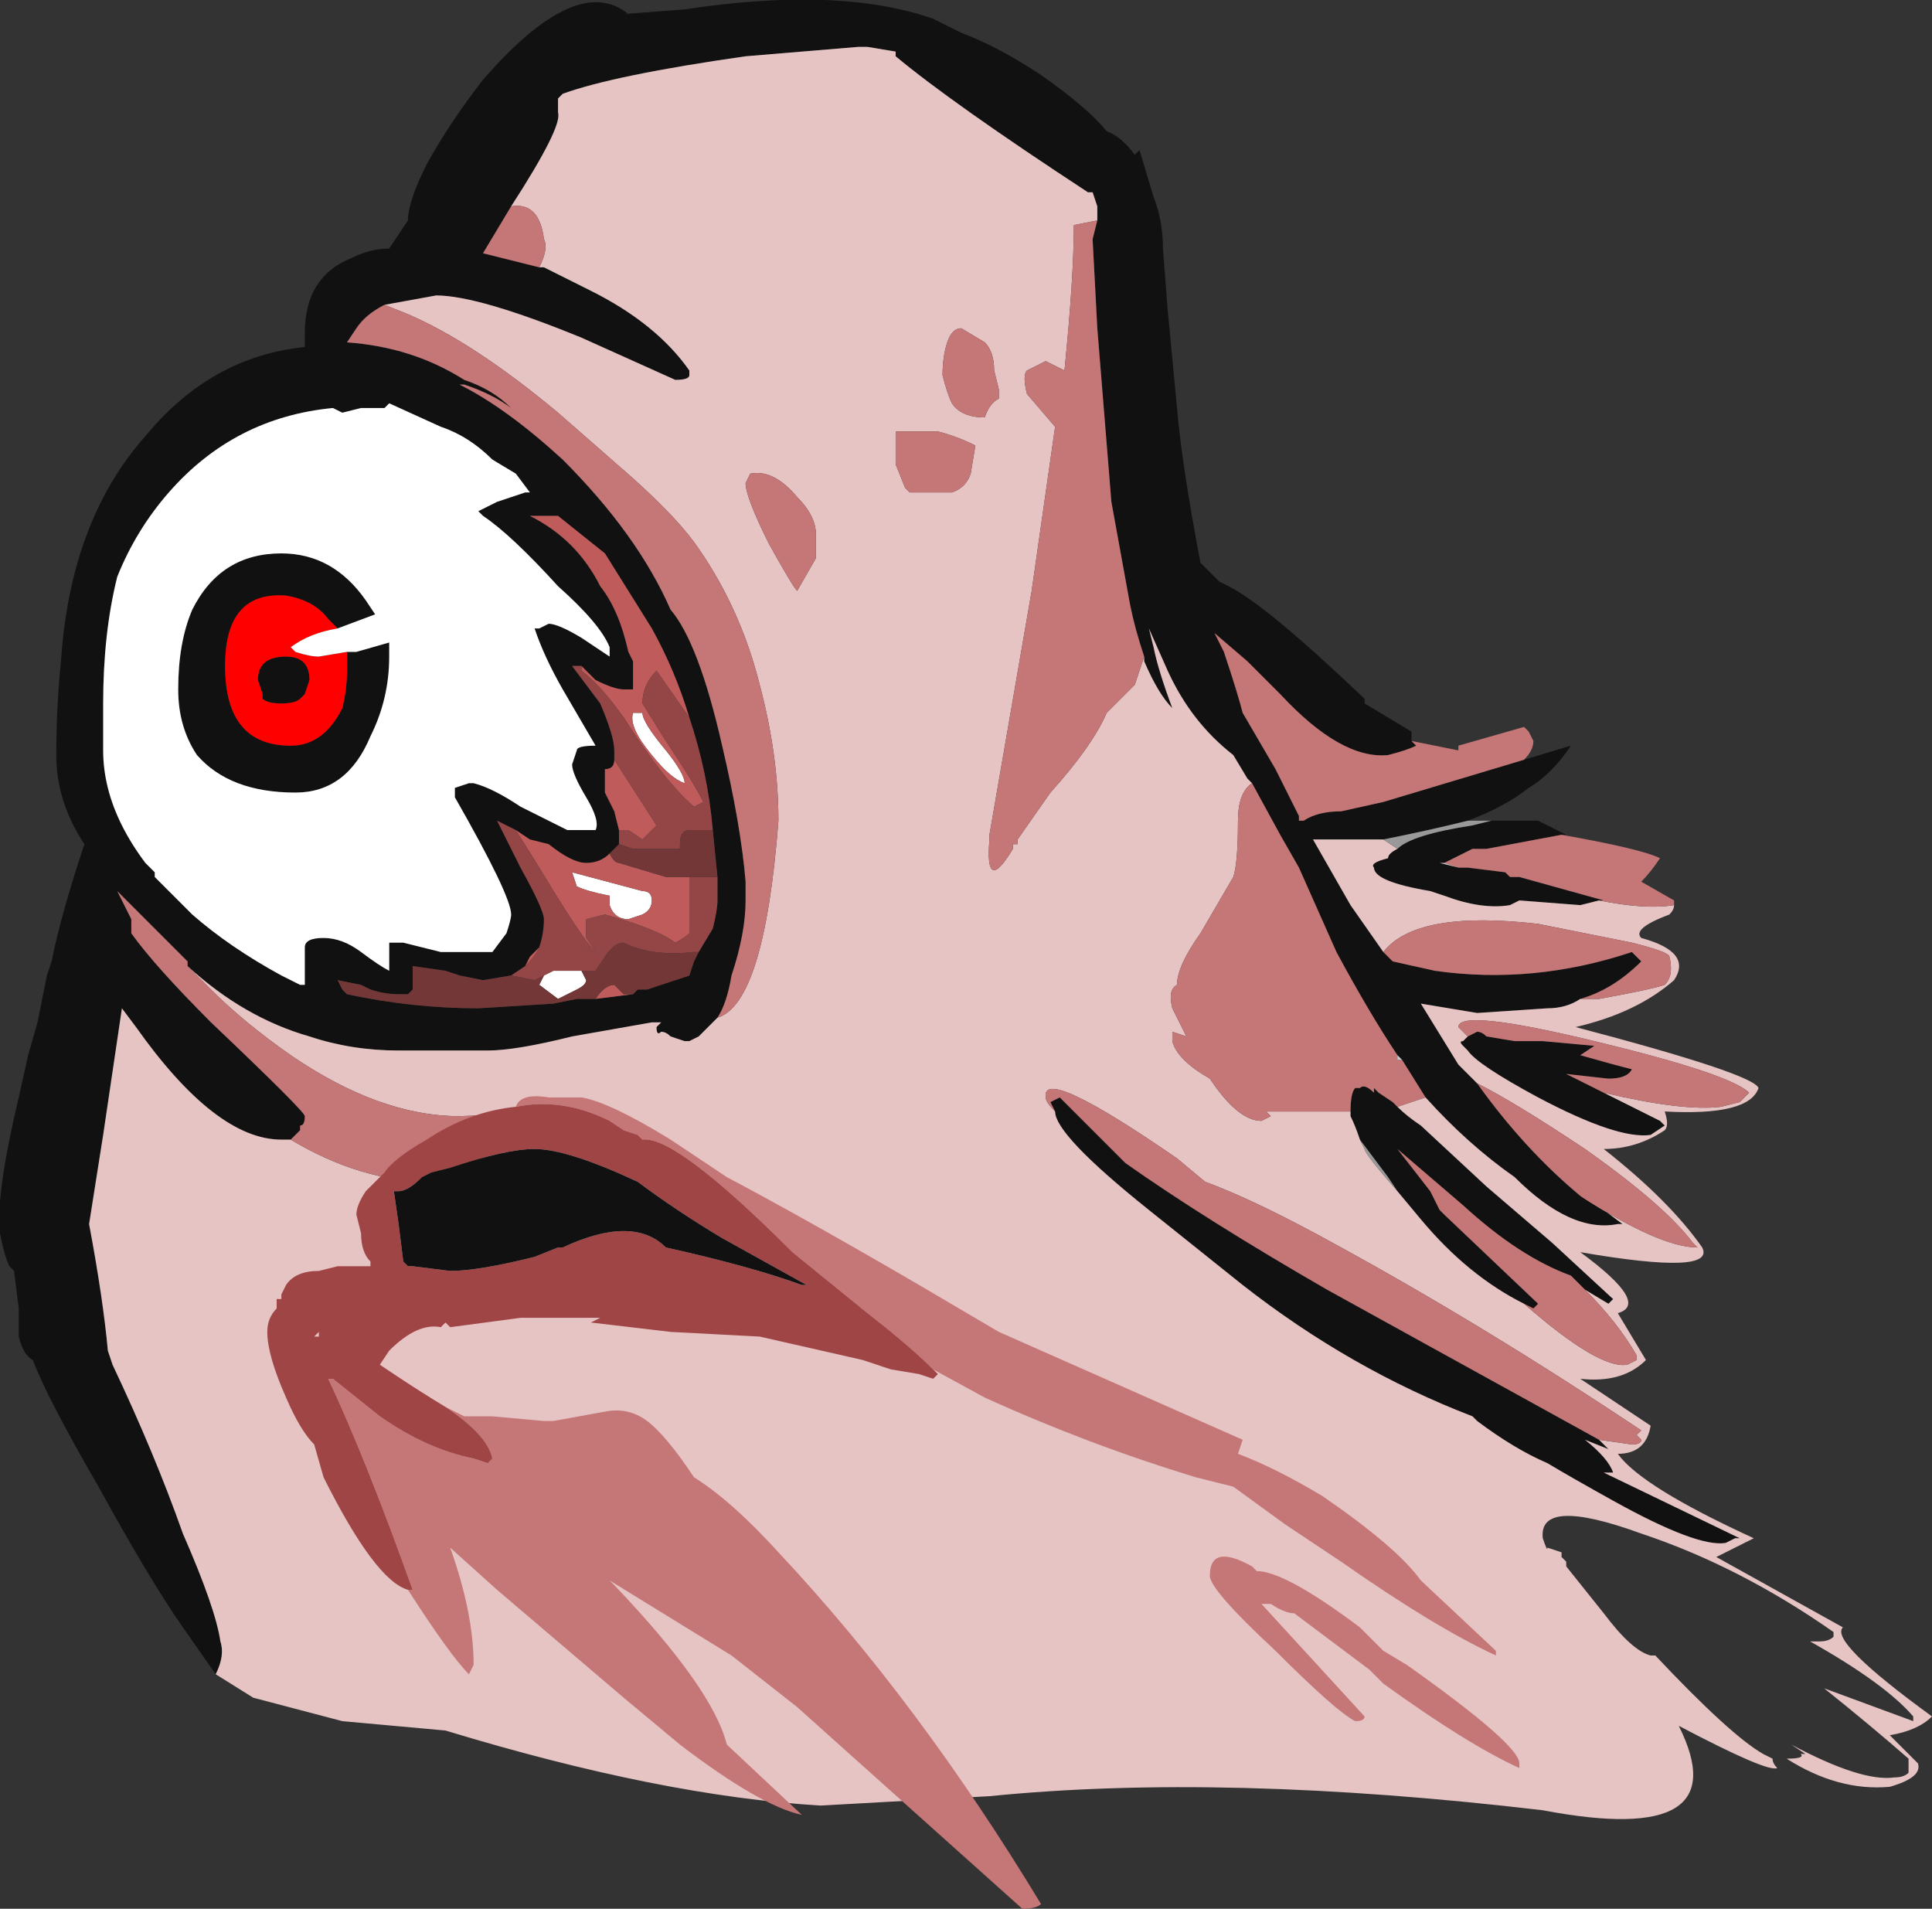 <?xml version="1.0" encoding="UTF-8" standalone="no"?>
<svg xmlns:ffdec="https://www.free-decompiler.com/flash" xmlns:xlink="http://www.w3.org/1999/xlink" ffdec:objectType="frame" height="142.45px" width="144.2px" xmlns="http://www.w3.org/2000/svg">
  <rect width="100%" height="100%" fill="#333333" stroke="none"/>
  <g transform="matrix(1.0, 0.0, 0.0, 1.0, 67.55, 75.25)">
    <use ffdec:characterId="312" height="20.35" transform="matrix(7.0, 0.0, 0.0, 7.0, -67.55, -75.25)" width="20.6" xlink:href="#shape0"/>
  </g>
  <defs>
    <g id="shape0" transform="matrix(1.0, 0.0, 0.0, 1.0, 9.65, 10.75)">
      <path d="M-7.35 7.1 L-7.7 6.6 Q-8.05 6.1 -8.6 5.1 -9.15 4.15 -9.3 3.75 -9.4 3.7 -9.45 3.5 L-9.45 3.2 -9.5 2.8 -9.55 2.75 Q-9.6 2.65 -9.65 2.4 -9.7 2.0 -9.45 0.95 L-9.35 0.5 -9.25 0.15 -9.15 -0.35 -9.1 -0.5 Q-9.0 -1.0 -8.75 -1.75 -9.05 -2.2 -9.05 -2.7 -9.05 -3.2 -9.0 -3.7 -8.9 -5.2 -8.1 -6.1 -7.4 -6.95 -6.4 -7.05 L-6.4 -7.2 Q-6.4 -7.8 -5.9 -8.0 -5.7 -8.1 -5.5 -8.1 L-5.3 -8.4 Q-5.3 -8.6 -5.1 -9.0 -4.85 -9.45 -4.5 -9.9 -3.5 -11.05 -2.95 -10.6 L-3.0 -10.6 -2.35 -10.65 Q-0.7 -10.9 0.3 -10.55 L0.6 -10.4 Q1.0 -10.25 1.45 -9.95 1.95 -9.6 2.15 -9.35 2.3 -9.3 2.45 -9.1 L2.5 -9.15 2.65 -8.65 Q2.75 -8.4 2.75 -8.1 L2.8 -7.45 2.9 -6.4 Q2.95 -5.8 3.15 -4.75 L3.35 -4.55 3.45 -4.5 Q3.85 -4.3 4.9 -3.3 L4.9 -3.25 5.4 -2.95 5.4 -2.85 5.45 -2.8 Q5.35 -2.75 5.15 -2.7 4.65 -2.65 4.0 -3.35 L3.65 -3.7 3.3 -4.0 3.4 -3.8 Q3.55 -3.35 3.6 -3.15 L3.95 -2.55 4.2 -2.05 4.2 -2.0 4.25 -2.0 Q4.4 -2.1 4.65 -2.1 L5.1 -2.2 6.6 -2.65 7.1 -2.8 Q6.9 -2.5 6.65 -2.35 6.4 -2.15 6.0 -2.0 5.6 -1.9 5.1 -1.8 L4.35 -1.8 4.75 -1.1 5.1 -0.6 5.2 -0.5 5.65 -0.4 Q6.7 -0.25 7.75 -0.6 L7.85 -0.5 Q7.55 -0.2 7.2 -0.1 7.05 0.0 6.85 0.0 L6.1 0.05 5.5 -0.05 5.9 0.6 6.1 0.8 Q6.6 1.5 7.2 2.0 L7.4 2.1 7.45 2.15 7.65 2.3 7.6 2.3 Q7.1 2.4 6.5 1.8 6.0 1.45 5.55 0.95 L5.3 0.55 5.25 0.5 Q4.95 0.05 4.6 -0.6 L4.2 -1.5 4.0 -1.85 3.7 -2.4 3.65 -2.45 3.5 -2.7 3.5 -2.7 Q3.05 -3.05 2.8 -3.6 L2.6 -4.05 2.65 -3.85 Q2.7 -3.6 2.85 -3.2 2.7 -3.35 2.55 -3.7 L2.55 -3.75 Q2.45 -4.05 2.4 -4.3 L2.2 -5.4 2.05 -7.25 2.0 -8.2 2.05 -8.4 2.05 -8.55 2.0 -8.7 1.95 -8.7 Q0.5 -9.65 -0.1 -10.15 L-0.1 -10.2 -0.4 -10.25 -0.5 -10.25 -1.7 -10.15 Q-3.1 -9.95 -3.65 -9.75 L-3.7 -9.7 -3.7 -9.55 Q-3.65 -9.4 -4.2 -8.55 L-4.5 -8.05 -3.9 -7.9 -3.85 -7.9 -3.35 -7.65 Q-2.65 -7.3 -2.3 -6.8 L-2.3 -6.75 Q-2.3 -6.7 -2.45 -6.7 L-3.45 -7.15 Q-4.55 -7.6 -5.0 -7.6 L-5.55 -7.5 Q-5.75 -7.4 -5.85 -7.25 L-5.95 -7.1 Q-5.25 -7.05 -4.7 -6.7 -4.4 -6.6 -4.2 -6.4 -4.4 -6.55 -4.7 -6.65 L-4.75 -6.65 Q-4.25 -6.4 -3.65 -5.85 -2.85 -5.05 -2.5 -4.25 -2.2 -3.9 -1.95 -2.8 -1.75 -1.95 -1.7 -1.35 L-1.7 -1.15 Q-1.7 -0.8 -1.85 -0.35 -1.9 -0.05 -2.0 0.1 L-2.2 0.3 -2.3 0.35 -2.35 0.35 -2.5 0.3 Q-2.55 0.25 -2.6 0.25 -2.65 0.3 -2.65 0.2 L-2.6 0.15 -2.7 0.15 -3.55 0.3 Q-4.15 0.45 -4.45 0.45 L-5.4 0.45 Q-5.9 0.45 -6.35 0.3 -7.05 0.1 -7.65 -0.45 L-7.65 -0.5 -8.4 -1.25 -8.25 -0.95 -8.25 -0.8 Q-8.0 -0.45 -7.4 0.15 -6.4 1.1 -6.4 1.15 -6.4 1.25 -6.45 1.25 L-6.45 1.3 -6.55 1.4 -6.65 1.4 Q-7.35 1.4 -8.2 0.2 L-8.35 0.0 -8.55 1.35 -8.7 2.3 Q-8.55 3.1 -8.5 3.65 L-8.45 3.8 Q-8.0 4.75 -7.7 5.6 -7.35 6.4 -7.3 6.75 -7.25 6.9 -7.35 7.1 M6.25 -2.0 L6.75 -2.0 7.05 -1.85 7.0 -1.85 6.2 -1.7 6.05 -1.7 5.75 -1.55 5.7 -1.55 5.9 -1.5 6.0 -1.5 6.4 -1.45 6.45 -1.4 6.55 -1.4 7.45 -1.15 7.4 -1.15 7.2 -1.1 6.55 -1.15 6.45 -1.1 Q6.15 -1.05 5.75 -1.2 L5.6 -1.25 Q5.0 -1.35 5.0 -1.5 4.95 -1.55 5.15 -1.6 5.15 -1.65 5.25 -1.7 5.4 -1.85 6.05 -1.95 L6.25 -2.0 M-6.0 -6.35 L-6.1 -6.4 Q-7.15 -6.3 -7.85 -5.5 -8.2 -5.1 -8.4 -4.6 -8.55 -4.0 -8.55 -3.25 L-8.55 -2.75 Q-8.55 -2.55 -8.5 -2.35 -8.4 -1.95 -8.1 -1.55 L-8.0 -1.45 -8.0 -1.4 -7.6 -1.0 Q-7.2 -0.65 -6.65 -0.35 L-6.45 -0.25 -6.4 -0.25 -6.4 -0.65 Q-6.4 -0.75 -6.2 -0.75 -6.0 -0.75 -5.8 -0.6 -5.6 -0.45 -5.5 -0.4 L-5.5 -0.7 -5.35 -0.7 -4.95 -0.6 -4.4 -0.6 -4.25 -0.8 Q-4.2 -0.95 -4.2 -1.0 -4.2 -1.2 -4.8 -2.25 L-4.8 -2.35 -4.65 -2.4 -4.6 -2.4 Q-4.4 -2.35 -4.1 -2.15 L-3.6 -1.9 -3.3 -1.9 Q-3.25 -2.0 -3.4 -2.25 -3.55 -2.5 -3.55 -2.6 L-3.5 -2.75 Q-3.5 -2.8 -3.3 -2.8 L-3.65 -3.4 Q-3.85 -3.75 -3.95 -4.05 L-3.9 -4.05 -3.8 -4.1 Q-3.7 -4.1 -3.45 -3.95 L-3.15 -3.75 -3.15 -3.85 Q-3.25 -4.1 -3.7 -4.5 -4.2 -5.05 -4.5 -5.25 L-4.55 -5.3 -4.35 -5.4 -4.05 -5.5 -4.0 -5.5 -4.15 -5.7 -4.4 -5.85 Q-4.65 -6.1 -4.95 -6.2 L-5.5 -6.45 -5.55 -6.4 -5.8 -6.4 -6.0 -6.35 M-6.05 -4.05 L-6.15 -4.15 Q-6.3 -4.35 -6.6 -4.4 -7.25 -4.45 -7.25 -3.65 -7.25 -2.8 -6.55 -2.8 -6.2 -2.8 -6.0 -3.2 -5.95 -3.4 -5.95 -3.6 L-5.95 -3.8 -5.85 -3.8 -5.5 -3.9 -5.5 -3.75 Q-5.5 -3.3 -5.7 -2.9 -5.95 -2.3 -6.5 -2.3 -7.2 -2.3 -7.55 -2.7 -7.75 -3.0 -7.75 -3.4 -7.75 -3.9 -7.6 -4.25 -7.3 -4.85 -6.65 -4.85 -6.1 -4.85 -5.75 -4.35 L-5.65 -4.2 -6.05 -4.05 M-6.45 -3.3 Q-6.5 -3.25 -6.65 -3.25 -6.8 -3.25 -6.85 -3.3 L-6.85 -3.35 -6.9 -3.5 Q-6.9 -3.75 -6.6 -3.75 -6.35 -3.75 -6.35 -3.5 L-6.4 -3.35 -6.45 -3.3 M-4.2 -0.35 L-4.5 -0.3 -4.75 -0.35 -4.9 -0.4 -5.25 -0.45 -5.25 -0.2 -5.3 -0.15 -5.4 -0.15 Q-5.55 -0.15 -5.7 -0.2 L-5.8 -0.25 -6.05 -0.3 -6.0 -0.2 -5.95 -0.15 Q-5.25 0.0 -4.55 0.0 L-3.75 -0.05 -3.5 -0.1 -3.3 -0.1 -2.9 -0.15 -2.85 -0.2 -2.75 -0.2 -2.45 -0.3 -2.35 -0.35 -2.3 -0.35 -2.25 -0.5 -2.2 -0.6 -2.05 -0.85 Q-2.0 -1.05 -2.0 -1.15 L-2.0 -1.4 -2.05 -1.9 Q-2.1 -2.5 -2.3 -3.1 -2.45 -3.6 -2.7 -4.05 -2.95 -4.45 -3.2 -4.85 L-3.7 -5.25 -4.0 -5.25 Q-3.5 -5.0 -3.25 -4.5 -3.05 -4.25 -2.95 -3.8 L-2.9 -3.7 -2.9 -3.4 -3.0 -3.4 Q-3.1 -3.4 -3.3 -3.5 L-3.45 -3.65 -3.55 -3.65 -3.25 -3.25 Q-3.1 -2.9 -3.1 -2.75 L-3.1 -2.65 Q-3.1 -2.55 -3.2 -2.55 L-3.2 -2.3 -3.1 -2.1 -3.05 -1.9 -3.05 -1.75 -3.15 -1.65 Q-3.25 -1.55 -3.4 -1.55 -3.55 -1.55 -3.8 -1.75 L-4.0 -1.8 -4.15 -1.9 -4.35 -2.0 -4.1 -1.5 Q-3.85 -1.05 -3.85 -0.95 -3.85 -0.8 -3.9 -0.65 L-4.0 -0.55 -4.05 -0.45 -4.2 -0.35 M-3.95 -0.95 L-3.95 -0.95 M6.0 0.3 L6.1 0.25 Q6.15 0.25 6.2 0.3 L6.5 0.35 6.8 0.35 7.35 0.4 7.2 0.5 Q7.55 0.6 7.75 0.65 7.7 0.75 7.5 0.75 L7.05 0.7 7.45 0.9 8.05 1.2 8.1 1.25 7.95 1.35 Q7.6 1.4 6.75 0.95 6.1 0.6 6.0 0.45 L5.95 0.4 Q5.9 0.35 5.95 0.35 L6.0 0.3 M7.25 3.0 L7.1 2.85 Q6.55 2.65 5.95 2.1 L5.25 1.5 5.6 1.95 5.7 2.15 5.75 2.2 6.75 3.15 6.7 3.2 6.6 3.15 Q6.0 2.85 5.5 2.25 L5.25 1.95 5.15 1.8 4.85 1.4 Q4.8 1.25 4.75 1.15 L4.75 1.1 Q4.75 0.9 4.8 0.85 L4.85 0.85 Q4.9 0.8 5.0 0.9 L5.0 0.85 5.05 0.9 5.2 1.0 5.25 1.05 Q5.35 1.15 5.5 1.25 L6.2 1.9 6.9 2.5 7.55 3.1 7.5 3.15 7.25 3.0 M7.4 4.6 L7.5 4.7 7.25 4.6 Q7.5 4.8 7.55 4.95 L7.45 4.95 8.9 5.65 8.85 5.65 8.75 5.7 Q8.45 5.75 7.55 5.25 7.1 5.0 6.85 4.85 6.5 4.7 6.1 4.4 L6.05 4.35 Q4.75 3.85 3.6 2.95 L2.6 2.15 Q1.6 1.35 1.6 1.1 L1.55 1.0 1.65 0.95 2.35 1.65 Q3.2 2.25 4.5 3.0 L7.4 4.6" fill="#111111" fill-rule="evenodd" stroke="none"/>
      <path d="M8.2 -1.1 Q8.2 -1.05 8.15 -1.0 7.75 -0.85 7.85 -0.75 8.4 -0.6 8.2 -0.3 7.8 0.05 7.15 0.2 9.05 0.7 9.1 0.85 9.0 1.15 8.1 1.1 8.15 1.25 8.1 1.3 7.8 1.5 7.45 1.5 8.15 2.05 8.5 2.55 8.65 2.85 7.2 2.6 7.95 3.15 7.6 3.25 L7.9 3.75 Q7.65 4.0 7.2 3.95 L7.95 4.45 Q7.9 4.75 7.6 4.75 7.85 5.1 9.05 5.65 L8.65 5.85 10.0 6.6 Q9.85 6.75 10.95 7.55 10.8 7.7 10.5 7.75 L10.8 8.05 Q10.85 8.2 10.5 8.3 9.95 8.35 9.4 8.0 9.6 8.0 9.55 7.95 L9.6 7.95 9.45 7.85 Q10.2 8.25 10.55 8.2 10.65 8.2 10.7 8.15 L10.7 8.0 Q10.3 7.65 9.8 7.25 L10.75 7.6 10.75 7.55 Q10.45 7.2 9.65 6.75 L9.75 6.75 Q9.85 6.75 9.9 6.7 L9.9 6.65 Q8.9 5.95 7.85 5.6 6.75 5.2 6.8 5.65 6.85 5.8 6.85 5.75 L7.0 5.8 7.0 5.85 7.05 5.9 7.05 5.95 7.45 6.45 Q7.75 6.85 7.95 6.9 L8.0 6.9 Q8.8 7.75 9.15 7.95 L9.25 8.0 Q9.25 8.05 9.3 8.1 9.2 8.15 8.25 7.65 8.9 8.95 6.8 8.55 3.4 8.15 0.9 8.4 L-0.9 8.5 Q-2.6 8.4 -4.9 7.7 L-6.0 7.6 -6.95 7.35 -7.35 7.1 Q-7.25 6.9 -7.3 6.75 -7.35 6.4 -7.7 5.6 -8.0 4.75 -8.45 3.8 L-8.5 3.65 Q-8.55 3.1 -8.7 2.3 L-8.55 1.35 -8.35 0.0 -8.2 0.2 Q-7.35 1.4 -6.65 1.4 L-6.55 1.4 Q-5.8 1.85 -5.05 1.85 L-3.45 1.1 -4.75 1.15 Q-5.6 1.15 -6.55 0.5 -7.05 0.15 -7.4 -0.2 L-7.65 -0.45 Q-7.05 0.1 -6.35 0.3 -5.9 0.45 -5.4 0.45 L-4.45 0.45 Q-4.15 0.45 -3.55 0.3 L-2.7 0.15 -2.6 0.15 -2.65 0.2 Q-2.65 0.3 -2.6 0.25 -2.55 0.25 -2.5 0.3 L-2.35 0.35 -2.3 0.35 -2.2 0.3 -2.0 0.1 Q-1.5 -0.05 -1.35 -2.0 -1.35 -2.7 -1.55 -3.45 -1.75 -4.25 -2.2 -4.9 -2.4 -5.2 -2.9 -5.65 L-3.7 -6.35 Q-4.6 -7.1 -5.3 -7.4 L-5.55 -7.5 -5.0 -7.6 Q-4.55 -7.6 -3.45 -7.15 L-2.45 -6.7 Q-2.3 -6.7 -2.3 -6.75 L-2.3 -6.8 Q-2.65 -7.3 -3.35 -7.65 L-3.85 -7.9 -3.9 -7.9 Q-3.8 -8.1 -3.85 -8.2 -3.9 -8.6 -4.2 -8.55 -3.65 -9.4 -3.7 -9.55 L-3.7 -9.7 -3.65 -9.75 Q-3.1 -9.95 -1.7 -10.15 L-0.5 -10.25 -0.4 -10.25 -0.1 -10.2 -0.1 -10.15 Q0.5 -9.65 1.95 -8.7 L2.0 -8.7 2.05 -8.55 2.05 -8.4 1.8 -8.35 Q1.8 -7.8 1.7 -6.8 L1.5 -6.9 1.3 -6.8 Q1.25 -6.75 1.3 -6.55 L1.6 -6.2 1.35 -4.45 0.9 -1.85 0.9 -1.8 Q0.85 -1.2 1.15 -1.7 L1.15 -1.75 1.2 -1.75 1.2 -1.8 1.55 -2.3 Q1.6 -2.3 1.55 -2.3 2.0 -2.8 2.15 -3.15 L2.45 -3.45 2.55 -3.75 2.55 -3.7 Q2.7 -3.35 2.85 -3.2 2.7 -3.6 2.65 -3.85 L2.6 -4.05 2.8 -3.6 Q3.05 -3.05 3.5 -2.7 L3.5 -2.7 3.65 -2.45 3.7 -2.4 Q3.55 -2.3 3.55 -2.0 3.55 -1.55 3.5 -1.4 L3.15 -0.8 Q2.9 -0.45 2.9 -0.25 2.8 -0.2 2.85 0.0 L3.0 0.3 2.85 0.25 2.85 0.35 Q2.9 0.55 3.25 0.75 3.55 1.2 3.8 1.2 L3.9 1.15 3.85 1.1 4.75 1.1 4.75 1.15 Q4.8 1.25 4.85 1.4 L4.9 1.5 Q4.9 1.55 5.25 1.95 L5.5 2.25 Q6.0 2.85 6.6 3.15 7.4 3.85 7.7 3.8 L7.8 3.75 7.8 3.7 Q7.6 3.35 7.25 3.0 L7.5 3.15 7.55 3.1 6.9 2.5 6.2 1.9 5.5 1.25 Q5.35 1.15 5.25 1.05 L5.55 0.95 Q6.0 1.45 6.5 1.8 7.1 2.4 7.6 2.3 L7.65 2.3 7.45 2.15 7.4 2.1 7.2 2.0 Q8.05 2.55 8.45 2.55 L8.4 2.5 Q8.1 2.1 7.25 1.5 6.5 1.0 6.1 0.8 L5.9 0.6 5.5 -0.05 6.1 0.05 6.85 0.0 Q7.05 0.0 7.2 -0.1 L7.4 -0.1 Q7.95 -0.2 8.1 -0.25 8.2 -0.35 8.15 -0.55 8.15 -0.6 7.75 -0.7 L6.75 -0.9 Q5.45 -1.05 5.1 -0.6 L4.75 -1.1 4.35 -1.8 5.1 -1.8 5.25 -1.7 Q5.15 -1.65 5.15 -1.6 4.95 -1.55 5.0 -1.5 5.0 -1.35 5.6 -1.25 L5.75 -1.2 Q6.15 -1.05 6.45 -1.1 L6.55 -1.15 7.2 -1.1 7.4 -1.15 Q7.9 -1.05 8.2 -1.1 M-1.65 -5.7 L-1.7 -5.6 Q-1.7 -5.45 -1.45 -4.95 -1.2 -4.5 -1.15 -4.45 L-0.95 -4.8 Q-0.95 -4.9 -0.95 -5.05 -0.95 -5.25 -1.15 -5.45 -1.4 -5.75 -1.65 -5.7 M-0.1 -6.0 L-0.1 -5.8 0.0 -5.55 0.05 -5.5 0.5 -5.5 Q0.65 -5.55 0.7 -5.7 L0.75 -6.0 Q0.55 -6.1 0.35 -6.15 L-0.1 -6.15 -0.1 -6.0 M0.85 -7.1 L0.6 -7.25 Q0.5 -7.25 0.45 -7.1 0.4 -6.95 0.4 -6.75 0.45 -6.55 0.5 -6.45 0.6 -6.3 0.85 -6.3 0.9 -6.45 1.0 -6.5 L1.0 -6.6 0.95 -6.8 Q0.95 -7.0 0.85 -7.1 M7.45 0.9 Q8.3 1.1 8.7 1.05 L8.9 1.0 9.0 0.9 Q8.8 0.7 7.35 0.35 5.9 0.0 5.9 0.2 L6.0 0.3 5.95 0.35 Q5.9 0.35 5.95 0.4 L6.0 0.45 Q6.1 0.6 6.75 0.95 7.6 1.4 7.95 1.35 L8.1 1.25 8.05 1.2 7.45 0.9 M7.4 4.6 L7.75 4.65 Q7.85 4.65 7.85 4.6 L7.8 4.55 7.85 4.5 Q6.2 3.4 4.65 2.55 3.75 2.05 3.2 1.85 L2.9 1.6 Q1.45 0.6 1.5 0.95 1.5 1.0 1.6 1.1 1.6 1.35 2.6 2.15 L3.6 2.95 Q4.75 3.85 6.05 4.35 L6.1 4.4 Q6.5 4.7 6.85 4.85 7.1 5.0 7.55 5.25 8.45 5.75 8.75 5.7 L8.85 5.65 8.9 5.65 7.45 4.95 7.55 4.95 Q7.5 4.8 7.25 4.6 L7.5 4.7 7.4 4.6" fill="#e6c4c4" fill-rule="evenodd" stroke="none"/>
      <path d="M5.4 -2.85 L5.9 -2.75 5.9 -2.8 6.6 -3.0 6.65 -2.95 6.7 -2.85 Q6.7 -2.75 6.6 -2.65 L5.1 -2.2 4.65 -2.1 Q4.4 -2.1 4.25 -2.0 L4.2 -2.0 4.2 -2.05 3.95 -2.55 3.6 -3.15 Q3.55 -3.35 3.4 -3.8 L3.3 -4.0 3.65 -3.7 4.0 -3.35 Q4.65 -2.65 5.15 -2.7 5.35 -2.75 5.45 -2.8 L5.4 -2.85 M7.0 -1.85 Q7.85 -1.7 8.05 -1.6 7.95 -1.45 7.85 -1.35 L8.2 -1.15 8.2 -1.1 Q7.9 -1.05 7.4 -1.15 L7.45 -1.15 6.55 -1.4 6.45 -1.4 6.4 -1.45 6.0 -1.5 5.9 -1.5 5.75 -1.55 6.05 -1.7 6.2 -1.7 7.0 -1.85 M-6.55 1.4 L-6.45 1.3 -6.45 1.25 Q-6.4 1.25 -6.4 1.15 -6.4 1.1 -7.4 0.15 -8.0 -0.45 -8.25 -0.8 L-8.25 -0.95 -8.4 -1.25 -7.65 -0.5 -7.65 -0.45 -7.4 -0.2 Q-7.05 0.15 -6.55 0.5 -5.6 1.15 -4.75 1.15 L-3.45 1.1 -5.05 1.85 Q-5.8 1.85 -6.55 1.4 M-2.0 0.1 Q-1.9 -0.05 -1.85 -0.35 -1.7 -0.8 -1.7 -1.15 L-1.7 -1.35 Q-1.75 -1.95 -1.95 -2.8 -2.2 -3.9 -2.5 -4.25 -2.85 -5.05 -3.65 -5.85 -4.25 -6.4 -4.75 -6.65 L-4.7 -6.65 Q-4.4 -6.55 -4.2 -6.4 -4.4 -6.6 -4.7 -6.7 -5.25 -7.05 -5.95 -7.1 L-5.85 -7.25 Q-5.75 -7.4 -5.55 -7.5 L-5.3 -7.4 Q-4.6 -7.1 -3.7 -6.35 L-2.9 -5.65 Q-2.4 -5.2 -2.2 -4.9 -1.75 -4.25 -1.55 -3.45 -1.35 -2.7 -1.35 -2.0 -1.5 -0.05 -2.0 0.1 M-3.9 -7.9 L-4.5 -8.05 -4.2 -8.55 Q-3.9 -8.6 -3.85 -8.2 -3.8 -8.1 -3.9 -7.9 M2.05 -8.4 L2.0 -8.2 2.05 -7.25 2.2 -5.4 2.4 -4.3 Q2.45 -4.05 2.55 -3.75 L2.45 -3.45 2.15 -3.15 Q2.0 -2.8 1.55 -2.3 1.6 -2.3 1.55 -2.3 L1.2 -1.8 1.2 -1.75 1.15 -1.75 1.15 -1.7 Q0.85 -1.2 0.9 -1.8 L0.9 -1.85 1.35 -4.45 1.6 -6.2 1.3 -6.55 Q1.25 -6.75 1.3 -6.8 L1.5 -6.9 1.7 -6.8 Q1.8 -7.8 1.8 -8.35 L2.05 -8.4 M3.7 -2.4 L4.0 -1.85 4.2 -1.5 4.6 -0.6 Q4.95 0.05 5.25 0.5 L5.25 0.55 5.3 0.55 5.55 0.95 5.25 1.05 5.2 1.0 5.05 0.9 5.0 0.85 5.0 0.9 Q4.9 0.8 4.85 0.85 L4.8 0.85 Q4.75 0.9 4.75 1.1 L3.85 1.1 3.9 1.15 3.8 1.2 Q3.55 1.2 3.25 0.75 2.9 0.55 2.85 0.35 L2.85 0.25 3.0 0.3 2.85 0.0 Q2.8 -0.2 2.9 -0.25 2.9 -0.45 3.15 -0.8 L3.5 -1.4 Q3.55 -1.55 3.55 -2.0 3.55 -2.3 3.7 -2.4 M7.2 2.0 Q6.6 1.5 6.1 0.8 6.5 1.0 7.25 1.5 8.1 2.1 8.4 2.5 L8.45 2.55 Q8.05 2.55 7.2 2.0 M7.2 -0.1 Q7.55 -0.2 7.85 -0.5 L7.75 -0.6 Q6.7 -0.25 5.65 -0.4 L5.2 -0.5 5.1 -0.6 Q5.45 -1.05 6.75 -0.9 L7.75 -0.7 Q8.15 -0.6 8.15 -0.55 8.2 -0.35 8.1 -0.25 7.95 -0.2 7.4 -0.1 L7.2 -0.1 M-0.1 -6.0 L-0.1 -6.15 0.35 -6.15 Q0.55 -6.1 0.75 -6.0 L0.7 -5.7 Q0.65 -5.55 0.5 -5.5 L0.05 -5.5 0.0 -5.55 -0.1 -5.8 -0.1 -6.0 M-1.65 -5.7 Q-1.4 -5.75 -1.15 -5.45 -0.95 -5.25 -0.95 -5.05 -0.95 -4.9 -0.95 -4.8 L-1.15 -4.45 Q-1.2 -4.5 -1.45 -4.95 -1.7 -5.45 -1.7 -5.6 L-1.65 -5.7 M0.85 -7.1 Q0.95 -7.0 0.95 -6.8 L1.0 -6.6 1.0 -6.5 Q0.9 -6.45 0.85 -6.3 0.6 -6.3 0.5 -6.45 0.45 -6.55 0.4 -6.75 0.4 -6.95 0.45 -7.1 0.5 -7.25 0.6 -7.25 L0.85 -7.1 M6.0 0.3 L5.9 0.2 Q5.9 0.0 7.35 0.35 8.8 0.7 9.0 0.9 L8.9 1.0 8.7 1.05 Q8.3 1.1 7.45 0.9 L7.05 0.7 7.5 0.75 Q7.7 0.75 7.75 0.65 7.55 0.6 7.2 0.5 L7.35 0.4 6.8 0.35 6.5 0.35 6.2 0.3 Q6.15 0.25 6.1 0.25 L6.0 0.3 M6.6 3.15 L6.7 3.2 6.75 3.15 5.75 2.2 5.7 2.15 5.6 1.95 5.25 1.5 5.95 2.1 Q6.55 2.65 7.1 2.85 L7.25 3.0 Q7.6 3.35 7.8 3.7 L7.8 3.75 7.7 3.8 Q7.4 3.85 6.6 3.15 M1.6 1.1 Q1.5 1.0 1.5 0.95 1.45 0.6 2.9 1.6 L3.2 1.85 Q3.75 2.05 4.65 2.55 6.2 3.4 7.85 4.5 L7.8 4.55 7.85 4.6 Q7.85 4.65 7.75 4.65 L7.4 4.6 4.5 3.0 Q3.2 2.25 2.35 1.65 L1.65 0.95 1.55 1.0 1.6 1.1" fill="#c57676" fill-rule="evenodd" stroke="none"/>
      <path d="M5.25 0.5 L5.3 0.55 5.25 0.55 5.25 0.5 M4.2 -2.0 L4.25 -2.0 4.2 -2.0 M5.9 -1.5 L5.7 -1.55 5.75 -1.55 5.9 -1.5" fill="#cccccc" fill-rule="evenodd" stroke="none"/>
      <path d="M6.0 -2.0 L6.25 -2.0 6.05 -1.95 Q5.4 -1.85 5.25 -1.7 L5.1 -1.8 Q5.6 -1.9 6.0 -2.0 M7.0 5.85 L7.05 5.9 7.0 5.85 M4.85 1.4 L5.15 1.8 5.25 1.95 Q4.9 1.55 4.9 1.5 L4.85 1.4" fill="#999999" fill-rule="evenodd" stroke="none"/>
      <path d="M-5.95 -3.8 L-5.95 -3.6 Q-5.95 -3.4 -6.0 -3.2 -6.2 -2.8 -6.55 -2.8 -7.25 -2.8 -7.25 -3.65 -7.25 -4.45 -6.6 -4.4 -6.3 -4.35 -6.15 -4.15 L-6.05 -4.05 Q-6.35 -4.0 -6.55 -3.85 L-6.5 -3.8 Q-6.35 -3.75 -6.25 -3.75 L-5.95 -3.8 M-6.45 -3.3 L-6.4 -3.35 -6.35 -3.5 Q-6.35 -3.75 -6.6 -3.75 -6.9 -3.75 -6.9 -3.5 L-6.85 -3.35 -6.85 -3.3 Q-6.8 -3.25 -6.65 -3.25 -6.5 -3.25 -6.45 -3.3" fill="#ff0000" fill-rule="evenodd" stroke="none"/>
      <path d="M-6.0 -6.35 L-5.8 -6.4 -5.55 -6.4 -5.5 -6.45 -4.95 -6.2 Q-4.65 -6.1 -4.4 -5.85 L-4.15 -5.7 -4.0 -5.5 -4.05 -5.5 -4.35 -5.4 -4.55 -5.3 -4.5 -5.25 Q-4.2 -5.05 -3.7 -4.5 -3.25 -4.1 -3.15 -3.85 L-3.15 -3.75 -3.45 -3.95 Q-3.7 -4.1 -3.8 -4.1 L-3.9 -4.05 -3.95 -4.05 Q-3.85 -3.75 -3.65 -3.4 L-3.3 -2.8 Q-3.5 -2.8 -3.5 -2.75 L-3.55 -2.6 Q-3.55 -2.5 -3.4 -2.25 -3.25 -2.0 -3.3 -1.9 L-3.6 -1.9 -4.1 -2.15 Q-4.4 -2.35 -4.6 -2.4 L-4.65 -2.4 -4.8 -2.35 -4.8 -2.25 Q-4.2 -1.2 -4.2 -1.0 -4.2 -0.95 -4.25 -0.8 L-4.4 -0.6 -4.95 -0.6 -5.35 -0.7 -5.5 -0.7 -5.5 -0.4 Q-5.6 -0.45 -5.8 -0.6 -6.0 -0.75 -6.2 -0.75 -6.4 -0.75 -6.4 -0.65 L-6.4 -0.25 -6.45 -0.25 -6.65 -0.35 Q-7.2 -0.65 -7.6 -1.0 L-8.0 -1.4 -8.0 -1.45 -8.1 -1.55 Q-8.4 -1.95 -8.5 -2.35 -8.55 -2.55 -8.55 -2.75 L-8.55 -3.25 Q-8.55 -4.0 -8.4 -4.6 -8.2 -5.1 -7.85 -5.5 -7.15 -6.3 -6.1 -6.4 L-6.0 -6.35 M-5.95 -3.8 L-6.25 -3.75 Q-6.35 -3.75 -6.5 -3.8 L-6.55 -3.85 Q-6.35 -4.0 -6.05 -4.05 L-5.65 -4.2 -5.75 -4.35 Q-6.1 -4.85 -6.65 -4.85 -7.3 -4.85 -7.6 -4.25 -7.75 -3.9 -7.75 -3.4 -7.75 -3.0 -7.55 -2.7 -7.2 -2.3 -6.5 -2.3 -5.95 -2.3 -5.7 -2.9 -5.5 -3.3 -5.5 -3.75 L-5.5 -3.9 -5.85 -3.8 -5.95 -3.8 M-3.45 -0.4 L-3.4 -0.3 Q-3.4 -0.25 -3.5 -0.2 L-3.7 -0.1 -3.9 -0.25 -3.85 -0.35 -3.75 -0.4 -3.45 -0.4 M-3.55 -1.45 L-2.8 -1.25 Q-2.7 -1.25 -2.7 -1.15 -2.7 -1.05 -2.8 -1.0 L-2.95 -0.95 Q-3.1 -0.95 -3.15 -1.1 L-3.15 -1.2 Q-3.4 -1.25 -3.5 -1.3 L-3.55 -1.45 M-3.95 -0.95 L-3.95 -0.95 M-2.55 -2.75 Q-2.35 -2.5 -2.35 -2.4 -2.5 -2.45 -2.7 -2.7 -2.95 -3.0 -2.9 -3.15 L-2.8 -3.15 Q-2.8 -3.05 -2.55 -2.75" fill="#ffffff" fill-rule="evenodd" stroke="none"/>
      <path d="M-3.3 -0.1 Q-3.2 -0.25 -3.1 -0.25 L-3.0 -0.15 -2.9 -0.15 -3.3 -0.1 M-4.05 -0.45 L-4.0 -0.55 -3.9 -0.65 Q-3.95 -0.55 -4.05 -0.45 M-4.15 -1.9 L-4.0 -1.8 -3.8 -1.75 Q-3.55 -1.55 -3.4 -1.55 -3.25 -1.55 -3.15 -1.65 -3.1 -1.55 -3.05 -1.55 L-2.55 -1.4 -2.3 -1.4 -2.3 -0.8 Q-2.35 -0.75 -2.45 -0.7 -2.65 -0.85 -3.2 -1.0 L-3.4 -0.95 -3.4 -0.75 -3.3 -0.6 Q-3.45 -0.75 -3.9 -1.5 L-4.15 -1.9 M-3.05 -1.9 L-3.1 -2.1 -3.2 -2.3 -3.2 -2.55 Q-3.1 -2.55 -3.1 -2.65 L-2.65 -1.95 -2.8 -1.8 -2.95 -1.9 -3.05 -1.9 M-3.45 -3.65 L-3.3 -3.5 Q-3.1 -3.4 -3.0 -3.4 L-2.9 -3.4 -2.9 -3.7 -2.95 -3.8 Q-3.05 -4.25 -3.25 -4.5 -3.5 -5.0 -4.0 -5.25 L-3.7 -5.25 -3.2 -4.85 Q-2.95 -4.45 -2.7 -4.05 -2.45 -3.6 -2.3 -3.1 L-2.65 -3.6 Q-2.8 -3.45 -2.8 -3.25 L-2.55 -2.85 Q-2.25 -2.4 -2.15 -2.2 L-2.25 -2.15 Q-2.55 -2.4 -3.0 -3.1 -3.25 -3.45 -3.45 -3.6 L-3.45 -3.65 M-3.55 -1.45 L-3.5 -1.3 Q-3.4 -1.25 -3.15 -1.2 L-3.15 -1.1 Q-3.1 -0.95 -2.95 -0.95 L-2.8 -1.0 Q-2.7 -1.05 -2.7 -1.15 -2.7 -1.25 -2.8 -1.25 L-3.55 -1.45 M-2.55 -2.75 Q-2.8 -3.05 -2.8 -3.15 L-2.9 -3.15 Q-2.95 -3.0 -2.7 -2.7 -2.5 -2.45 -2.35 -2.4 -2.35 -2.5 -2.55 -2.75" fill="#bf5b5b" fill-rule="evenodd" stroke="none"/>
      <path d="M-2.75 -0.2 Q-2.45 -0.3 -2.3 -0.35 L-2.25 -0.5 -2.3 -0.35 -2.35 -0.35 -2.45 -0.3 -2.75 -0.2 M-2.2 -0.6 L-2.25 -0.6 Q-2.7 -0.55 -3.0 -0.7 -3.1 -0.7 -3.2 -0.55 L-3.3 -0.4 -3.45 -0.4 -3.75 -0.4 -3.85 -0.35 -3.95 -0.3 -4.2 -0.35 -4.05 -0.45 Q-3.95 -0.55 -3.9 -0.65 -3.85 -0.8 -3.85 -0.95 -3.85 -1.05 -4.1 -1.5 L-4.35 -2.0 -4.15 -1.9 -3.9 -1.5 Q-3.45 -0.75 -3.3 -0.6 L-3.4 -0.75 -3.4 -0.95 -3.2 -1.0 Q-2.65 -0.85 -2.45 -0.7 -2.35 -0.75 -2.3 -0.8 L-2.3 -1.4 -2.55 -1.4 -2.0 -1.4 -2.0 -1.15 Q-2.0 -1.05 -2.05 -0.85 L-2.2 -0.6 M-3.05 -1.75 L-3.05 -1.9 -2.95 -1.9 -2.8 -1.8 -2.65 -1.95 -3.1 -2.65 -3.1 -2.75 Q-3.1 -2.9 -3.25 -3.25 L-3.55 -3.65 -3.45 -3.65 -3.45 -3.6 Q-3.25 -3.45 -3.0 -3.1 -2.55 -2.4 -2.25 -2.15 L-2.15 -2.2 Q-2.25 -2.4 -2.55 -2.85 L-2.8 -3.25 Q-2.8 -3.45 -2.65 -3.6 L-2.3 -3.1 Q-2.1 -2.5 -2.05 -1.9 L-2.3 -1.9 Q-2.4 -1.9 -2.4 -1.75 L-2.4 -1.7 -2.9 -1.7 -3.05 -1.75" fill="#944646" fill-rule="evenodd" stroke="none"/>
      <path d="M-3.3 -0.1 L-3.5 -0.1 -3.75 -0.05 -4.55 0.0 Q-5.25 0.0 -5.95 -0.15 L-6.0 -0.2 -6.05 -0.3 -5.8 -0.25 -5.7 -0.2 Q-5.55 -0.15 -5.4 -0.15 L-5.3 -0.15 -5.25 -0.2 -5.25 -0.45 -4.9 -0.4 -4.75 -0.35 -4.5 -0.3 -4.2 -0.35 -3.95 -0.3 -3.85 -0.35 -3.9 -0.25 -3.7 -0.1 -3.5 -0.2 Q-3.4 -0.25 -3.4 -0.3 L-3.45 -0.4 -3.3 -0.4 -3.2 -0.55 Q-3.1 -0.7 -3.0 -0.7 -2.7 -0.55 -2.25 -0.6 L-2.2 -0.6 -2.25 -0.5 -2.3 -0.35 Q-2.45 -0.3 -2.75 -0.2 L-2.85 -0.2 -2.9 -0.15 -3.0 -0.15 -3.1 -0.25 Q-3.2 -0.25 -3.3 -0.1 M-3.15 -1.65 L-3.05 -1.75 -2.9 -1.7 -2.4 -1.7 -2.4 -1.75 Q-2.4 -1.9 -2.3 -1.9 L-2.05 -1.9 -2.0 -1.4 -2.55 -1.4 -3.05 -1.55 Q-3.1 -1.55 -3.15 -1.65" fill="#733737" fill-rule="evenodd" stroke="none"/>
      <path d="M-4.15 1.05 Q-4.1 0.9 -3.8 0.95 L-3.45 0.95 Q-3.15 1.0 -2.5 1.4 L-1.9 1.8 Q-1.05 2.25 0.15 2.95 L1.0 3.45 3.6 4.6 3.55 4.75 Q3.95 4.9 4.45 5.2 5.25 5.75 5.5 6.1 L6.3 6.85 6.3 6.9 Q5.65 6.6 4.65 5.9 L4.05 5.5 3.5 5.1 3.1 5.0 Q1.95 4.65 0.85 4.15 L0.3 3.85 Q0.05 3.6 -0.4 3.25 L-1.2 2.6 Q-2.45 1.35 -2.8 1.4 L-2.85 1.35 -3.0 1.3 -3.15 1.2 Q-3.65 0.95 -4.15 1.05 M-4.9 4.25 L-4.7 4.35 -4.4 4.35 -3.85 4.4 -3.75 4.4 -3.2 4.3 Q-2.95 4.25 -2.75 4.4 -2.55 4.55 -2.25 5.0 -1.85 5.25 -1.35 5.8 0.15 7.4 1.45 9.55 1.4 9.6 1.25 9.6 L-1.15 7.45 -1.85 6.9 -3.15 6.1 -3.1 6.15 Q-2.05 7.25 -1.9 7.85 L-1.1 8.6 Q-1.55 8.5 -2.4 7.85 L-3.0 7.35 -4.35 6.2 -4.85 5.75 Q-4.6 6.45 -4.6 7.0 L-4.65 7.1 Q-4.85 6.9 -5.3 6.2 L-5.25 6.2 Q-5.75 4.8 -6.15 3.95 L-6.1 3.95 -5.6 4.35 Q-5.1 4.7 -4.6 4.8 L-4.45 4.85 -4.4 4.8 Q-4.45 4.55 -4.9 4.25 M3.25 6.05 Q3.25 5.7 3.7 5.95 L3.75 6.0 Q4.05 6.0 4.85 6.6 L5.1 6.85 5.35 7.0 Q6.55 7.85 6.55 8.05 6.55 8.2 6.55 8.1 6.0 7.85 5.1 7.2 L4.95 7.05 4.15 6.45 Q4.05 6.45 3.9 6.35 L3.8 6.35 4.9 7.55 Q4.9 7.6 4.8 7.6 4.6 7.5 3.95 6.85 3.25 6.2 3.25 6.05" fill="#c57676" fill-rule="evenodd" stroke="none"/>
      <path d="M-4.15 1.05 Q-3.65 0.95 -3.15 1.2 L-3.0 1.3 -2.85 1.35 -2.8 1.4 Q-2.45 1.35 -1.2 2.6 L-0.4 3.25 Q0.05 3.6 0.3 3.85 L0.35 3.9 0.3 3.95 0.15 3.9 -0.15 3.85 -0.45 3.75 -1.55 3.5 -2.5 3.45 -3.35 3.35 -3.25 3.3 -4.1 3.3 -4.85 3.4 -4.9 3.35 -4.95 3.4 Q-5.2 3.35 -5.5 3.65 L-5.6 3.8 -5.45 3.9 Q-5.15 4.1 -4.9 4.25 -4.45 4.55 -4.4 4.8 L-4.45 4.85 -4.6 4.8 Q-5.1 4.7 -5.6 4.35 L-6.1 3.95 -6.15 3.95 Q-5.75 4.8 -5.25 6.2 L-5.3 6.2 Q-5.65 6.1 -6.2 5.0 L-6.3 4.65 Q-6.45 4.5 -6.6 4.15 -6.8 3.7 -6.8 3.45 -6.8 3.3 -6.7 3.2 L-6.7 3.1 -6.65 3.1 -6.65 3.05 -6.6 2.95 Q-6.5 2.8 -6.25 2.8 L-6.05 2.75 -5.7 2.75 -5.7 2.7 Q-5.8 2.6 -5.8 2.4 L-5.85 2.2 Q-5.85 2.1 -5.75 1.95 L-5.55 1.75 Q-5.45 1.6 -5.1 1.4 -4.65 1.1 -4.15 1.05 M-5.25 2.75 L-4.85 2.8 Q-4.55 2.8 -3.95 2.65 L-3.7 2.55 -3.65 2.55 Q-2.9 2.2 -2.55 2.55 -1.65 2.75 -1.1 2.95 L-1.05 2.95 -1.95 2.45 Q-2.45 2.15 -2.85 1.85 -3.6 1.5 -3.95 1.5 -4.25 1.5 -4.85 1.7 L-5.05 1.75 -5.15 1.8 Q-5.3 1.95 -5.4 1.95 L-5.45 1.95 -5.4 2.3 -5.35 2.7 -5.3 2.75 -5.25 2.75 M-6.3 3.5 L-6.25 3.5 -6.25 3.45 -6.3 3.5" fill="#a04545" fill-rule="evenodd" stroke="none"/>
      <path d="M-5.35 2.7 L-5.4 2.3 -5.45 1.95 -5.4 1.95 Q-5.3 1.95 -5.15 1.8 L-5.05 1.75 -4.85 1.7 Q-4.25 1.5 -3.95 1.5 -3.6 1.5 -2.85 1.85 -2.45 2.15 -1.95 2.45 L-1.05 2.95 -1.1 2.95 Q-1.65 2.75 -2.55 2.55 -2.9 2.2 -3.65 2.55 L-3.7 2.55 -3.95 2.65 Q-4.55 2.8 -4.85 2.8 L-5.25 2.75 -5.3 2.75 -5.35 2.7" fill="#111111" fill-rule="evenodd" stroke="none"/>
    </g>
  </defs>
</svg>
